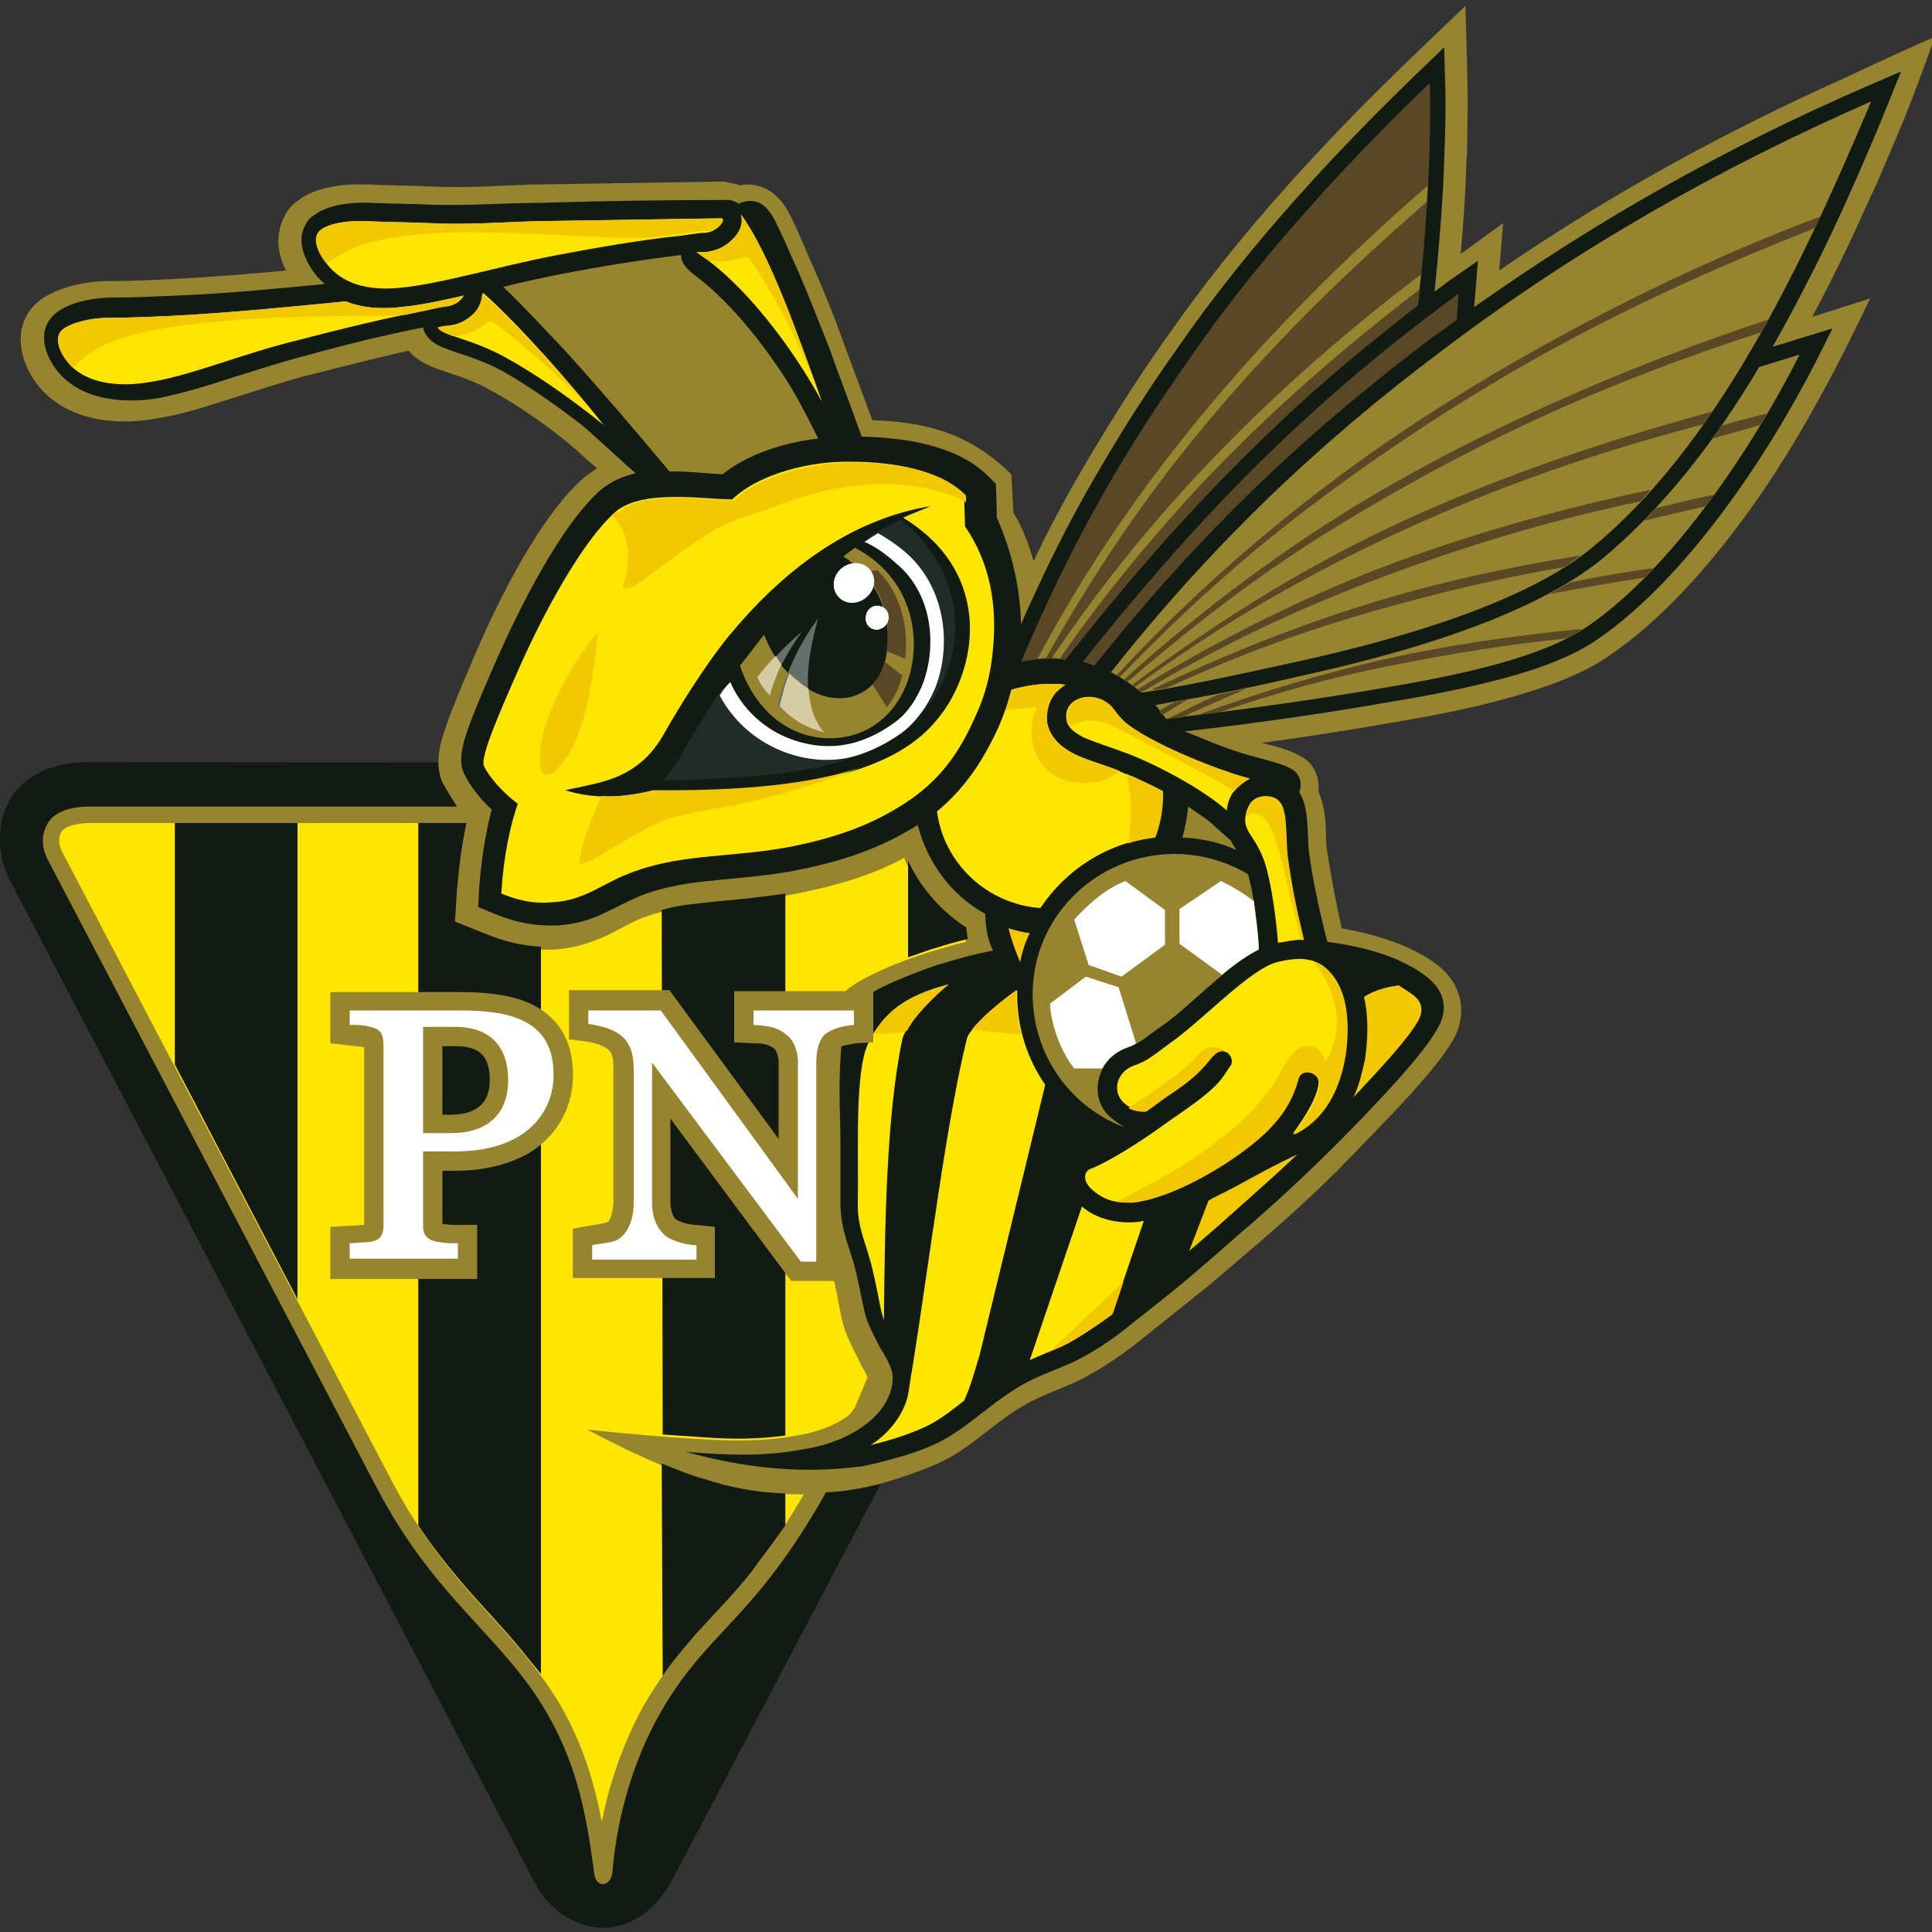 <?xml version="1.0" encoding="utf-8"?>
<!-- Generator: Adobe Illustrator 21.1.0, SVG Export Plug-In . SVG Version: 6.00 Build 0)  -->
<svg version="1.1" id="Layer_1" xmlns="http://www.w3.org/2000/svg" xmlns:xlink="http://www.w3.org/1999/xlink" x="0px" y="0px"
	 viewBox="0 0 200 200" style="enable-background:new 0 0 200 200;" xml:space="preserve">
<rect x="0" y="0" width="200" height="200" fill="#333333" stroke="none"/>
<style type="text/css">
	.st0{fill:#111B14;}
	.st1{fill:#96842E;}
	.st2{fill:#FEE600;}
	.st3{fill:#F2C800;}
	.st4{fill:#594726;}
	.st5{fill:#1F2C27;}
	.st6{fill:#FFFFFF;}
	.st7{fill:#65706C;}
	.st8{fill:#D5CCA3;}
</style>
<g id="_x3C_Group_x3E__1_">
	<path id="path5" class="st0" d="M9.2,78.9L110,79l7.8,22.5L95.7,145l-26,49.4c-4,7.6-11.5,6-14.4,0.4L1.1,91.3
		C-1.4,86.7-0.1,78.9,9.2,78.9z"/>
	<path id="path7" class="st1" d="M47.3,83.5l-38.1,0c-1.6,0-3.7,0.4-4.4,2c-0.6,1.2-0.4,2.5,0.2,3.6l34.1,65.1
		c6,11.4,13,15.3,17.5,23.1c2.7,4.7,4,9.3,4.9,16.6c0.2,1.6,1.7,1.5,1.9-0.1c0.2-2.5,1-9.4,4.8-16.2c4.9-8.8,9.7-9.6,17.3-23.1
		c0.9-0.1,1.8-0.1,2.7-0.3c2.3-0.3,4.7-1.1,6.9-1.9c0.8-0.3,1.6-0.6,2.4-1c3.1-1.5,5.4-4,8.3-5.7c1.8-1.1,4-1.8,5.9-2.7
		c2-1,4.1-2.4,5.9-3.8c2.5-2,5-4,7.5-6c1.8-1.5,3.6-3.1,5.4-4.6c3.1-2.7,6.2-5.5,9.1-8.5c2.1-2.2,4.2-4.3,6.3-6.6
		c1.6-1.8,3.3-3.7,4.5-5.7c1.7-3,0.8-6.2-2-8.1c-2.7-1.9-6.2-2.9-9.5-3.5c-0.6-2.6-1.1-5.3-1.5-7.9c-0.2-1.1-0.1-2.2-0.2-3.3
		c-0.1-1-0.3-2-0.7-2.9c0.1-1.1-0.2-2.2-0.9-3c-1.2-1.2-3.4-1.7-5-2.1c0,0,0,0,0,0c4.5-0.6,9-1.3,13.5-2.1c4.2-0.7,8.4-1.5,12.6-2.7
		c3.4-1,7-2.2,10-4.3c8.6-5.9,16.4-16.9,21.6-26.5c1.9-3.4,3.6-6.9,5.3-10.4l-6,1.9c2.1-3.9,4-7.9,5.8-11.9c1-2.1,1.9-4.3,2.8-6.4
		c1.5-3.5,2.9-7.3,4.1-10.7c-3.2,1.4-6.2,2.8-9.4,4.3c-12.5,5.6-24.5,12.2-35.7,19.9l0.4-4.9l-4.4,3.2c0.3-3.1,0.5-6.2,0.6-9.4
		c0.1-1.3,0.1-2.6,0.1-3.9c0.1-4.1-0.1-8.3-0.2-12.4c-3.1,3-6.3,6-9.4,9.1c-6.8,6.8-13.3,14-19,21.7c-0.9,1.2-1.7,2.4-2.6,3.6
		c-1.6,2.3-3.1,4.5-4.6,6.9c-2.9,4.6-5.7,9.3-8.1,14.1c-0.3,0.7-0.7,1.4-1,2.1c-0.5-1.7-1.2-3.7-2.1-5l-0.2-4
		c-4.2-4.1-8.5-5.4-14.4-5.6c-1-2.7-2-5.4-3-8.1c-1-2.8-2.1-5.5-3.3-8.2c-0.8-1.8-1.5-3.6-2.4-5.3c-0.9-1.6-2.2-2.7-4-2.8
		c-0.3,0-0.7,0-1,0.1c-0.2-0.1-0.5-0.2-0.7-0.2L75,18.8l-0.4,0c-6.4,0.1-12.8,0.2-19.2,0.3c-3.6,0.1-7.3,0.4-10.9,0.2
		c-2.1-0.1-4.3-0.1-6.4-0.2c-2.4-0.1-5.4,0.2-7.3,1.7c-0.6,0.4-1.1,1-1.4,1.7c-0.9,1.8-0.7,3.7,0.2,5.5c-4,0.4-8,0.7-12,0.9
		c-2.1,0.1-4.3,0.2-6.4,0.2c-2.3,0-5.2,0.6-7.1,2c-3,2.4-2.2,6.4,0,9c3,3.5,8,4,12.2,3.2c2.6-0.4,5-1.2,7.5-2
		c2.6-0.8,5.2-1.7,7.9-2.4c3.5-0.9,7.1-1.8,10.6-2.6c1,1.2,2.4,1.7,3.9,2.2c1.5,0.5,3,1,4.4,1.8c2.8,1.5,5.4,3.3,7.9,5.3
		c0.4,0.3,0.8,0.7,1.2,1c0.6,0.6,1.3,1.2,1.9,1.7c0.1,0.1,0.2,0.1,0.2,0.2c-0.5,0.3-0.9,0.6-1.3,0.9c-4.6,4-8.9,12.7-11.3,18.3
		c-0.9,2.1-1.8,4.2-2.6,6.3c-0.8,2.2-1.8,4.7-0.8,7C46.3,81.9,46.8,82.7,47.3,83.5L47.3,83.5z M81.9,44c-0.8-1.5-1.6-3.1-2.6-4.5
		c-2.3-3.5-5.3-7.1-8.6-9.6c-0.6-0.4-1.1-0.9-1.4-1.4c-3.7,0.5-7.3,1.1-10.9,1.8c-0.8,0.2-1.6,0.3-2.3,0.5c1.4,1.4,2.7,2.8,4,4.3
		c3.5,3.9,6.9,7.9,10.2,11.9c1.4,0,2.7,0.2,4,0.2C76.5,45.6,79.2,44.6,81.9,44z"/>
	<path id="path9" class="st2" d="M48.3,85.2l-39.1,0c-0.8,0-2.5,0.2-2.9,1c-0.3,0.7-0.2,1.4,0.2,2.1l34.1,65.1
		c2,3.8,4.3,7.1,7.1,10.4c2.3,2.7,4.8,5.2,7,8c1.2,1.5,2.3,3,3.3,4.7c2.3,4,3.5,7.9,4.3,12.1c0.8-4.1,2.2-8.1,4.2-11.8
		c1.6-2.8,3.3-5.1,5.4-7.5c2-2.2,4-4.2,5.8-6.5c2.1-2.6,3.9-5.3,5.5-8.1c-3.7,0-7.2-0.5-10.4-1.5c-4.1-1.2-7.8-3-12-5.2
		c4,0.4,8.1,0.8,12.1,1c3.2,0.2,6.4,0.2,9.6-0.4c1.9-0.3,4-1,5.5-2.2l0.5-0.7l1.3-3.1c-0.2-0.6-0.7-1.3-0.8-1.6
		c-0.7-1.4-1.4-2.7-1.8-4.2c-0.4-1.7-0.6-3.5-1.1-5.1c-0.7-2.4-1.4-4.1-1.4-6.7c0-2.1,0-4.3,0-6.4c0-2.8-0.2-5.5,0-8.3
		c0.1-2.5,0.4-5.4,2.4-7.3c1.6-1.8,6.7-3.7,9-4.4c1.3-0.4,2.6-0.8,3.9-1.1c-0.1-0.4-0.1-0.8-0.2-1.2c-2.8-1.8-5-4.4-6.2-7.5
		c-3.3,1.8-6.8,2.8-10.6,3.6c-3.8,0.8-7.6,0.9-11.4,1.4c-1.5,0.2-3,0.5-4.5,1c-1.5,0.5-2.9,1.4-4.4,2.1c-1.8,0.8-3.5,1.3-5.4,1.4
		c-2.6,0.1-4.9-0.4-7.3-1.4l-3-1.2l0.2-3.2C47.5,89.9,47.8,87.5,48.3,85.2z"/>
	<g id="Layer1001">
		<path id="path12" class="st0" d="M48.3,85.2l-5,0v72.7c1.3,2,2.8,3.9,4.4,5.8c2.3,2.7,4.8,5.2,7,8c0.4,0.5,0.9,1.1,1.3,1.6V98
			c-2.1-0.1-4-0.6-5.9-1.4l-3-1.2l0.2-3.2C47.5,89.9,47.8,87.5,48.3,85.2L48.3,85.2z"/>
		<path id="path14" class="st0" d="M30.8,85.2l-12.7,0v25l12.7,24.3L30.8,85.2L30.8,85.2z"/>
		<path id="path16" class="st0" d="M68.6,173.5c1-1.5,2.2-2.9,3.4-4.3c2-2.2,4-4.2,5.8-6.5c1.2-1.6,2.4-3.2,3.5-4.8v-3.3
			c-3-0.1-5.7-0.6-8.4-1.5c-1.5-0.4-2.9-1-4.4-1.6L68.6,173.5L68.6,173.5z M68.6,148.5c1.5,0.1,2.9,0.2,4.4,0.3
			c2.8,0.2,5.5,0.2,8.3-0.2V92.5c-3.2,0.5-6.4,0.7-9.7,1.1c-1,0.1-2.1,0.3-3.1,0.6L68.6,148.5L68.6,148.5z"/>
		<path id="path18" class="st0" d="M94,99.1c0.9-0.3,1.7-0.6,2.3-0.8c1.3-0.4,2.6-0.8,3.9-1.1c-0.1-0.4-0.1-0.8-0.2-1.2
			c-2.6-1.7-4.7-4.1-6-6.9V99.1z"/>
	</g>
	<g id="Layer1002">
		<path id="path21" class="st0" d="M105.7,64.6c1.2-2.7,2.4-5.3,3.7-7.9c2.4-4.8,5.1-9.4,8-14c1.5-2.3,3-4.6,4.6-6.8
			c0.8-1.2,1.7-2.4,2.5-3.5c6.6-8.9,14.4-17.3,22.4-25l2.6-2.5l0.1,3.6c0.1,2.7,0,5.5-0.1,8.2c-0.1,3.5-0.4,7-0.7,10.5
			c-0.1,1-0.2,2-0.3,3c0.5-0.4,1.1-0.8,1.6-1.2L153,27l-0.4,4.8c12.7-9,26.2-16.6,40.5-22.8l3.7-1.6l-1.5,3.7c-1.2,3-2.5,6-3.8,8.9
			c-2.3,5.2-5,10.6-8,15.9l6.2-1.9l-1.7,3.4c-5,9.8-13.4,22.4-22.5,28.7c-2.7,1.9-6.2,3.1-9.4,4c-4,1.1-8.2,1.9-12.4,2.6
			c-6.9,1.2-13.9,2.2-20.9,3l-0.2,0c0.5,0.2,1,0.4,1.5,0.6c1.9,0.8,4,1.6,6,2.1c2.2,0.6,3.4,0.9,4.1,1.6c0.4,0.5,0.6,1.2,0.3,2
			c0.5,0.8,0.7,1.8,0.8,2.8c0.1,1.1,0.1,2.3,0.2,3.4c0.4,2.9,1,5.7,1.7,8.5l0.2,0.8c3.8,0.5,7.4,1.5,10,3.4c2,1.4,2.7,3.4,1.4,5.6
			c-1.1,1.9-2.8,3.8-4.2,5.4c-2,2.2-4.1,4.4-6.2,6.5c-2.9,2.9-5.9,5.7-9,8.4c-1.8,1.5-3.5,3.1-5.3,4.6c-2.4,2.1-4.9,4-7.4,6
			c-1.6,1.3-3.7,2.7-5.6,3.6c-2,0.9-4.2,1.6-6,2.8c-2.8,1.7-5.2,4.2-8.1,5.6c-1.5,0.7-3,1.2-4.5,1.6c-1.1,0.3-2.2,0.6-3.3,0.8
			c-6.2,0.8-12,0.2-18.2-1.5c6,0.5,9.2,0.3,12.3-0.3c2.6-0.4,5.4-1.5,7.3-3.4c1.1-1.1,1.9-2.7,1.8-4.1c0-0.9-0.8-2.2-1.3-3
			c-0.6-1.2-1.3-2.4-1.6-3.7c-0.4-1.7-0.7-3.6-1.2-5.3c-0.7-2.2-1.3-3.7-1.3-6.1c0-2.1,0-4.3,0-6.4c0-1.9-0.2-5.2,0-8.2
			c0.1-2.6,0.5-4.8,1.9-6c1-1.3,6-3.2,8.1-3.9c2-0.6,3.7-1.1,5.8-1.5c-0.5-0.9-0.8-2.4-0.8-3.8c-3.5-1.9-6-5.3-7-9.2
			c-3.8,2.4-7.7,3.7-12.1,4.6c-3.8,0.8-7.5,0.9-11.2,1.4c-1.6,0.2-3.3,0.6-4.8,1.1c-1.6,0.6-3,1.4-4.5,2.1c-1.5,0.7-3,1.1-4.7,1.2
			c-2.3,0.1-4.3-0.3-6.5-1.2l-1.7-0.7l0.1-1.9c0.2-2.7,0.6-5.5,1.3-8.2c-1.2-1.1-2.3-2.5-2.9-3.8c-0.7-1.6,0.2-3.9,0.8-5.5
			c0.8-2.1,1.7-4.1,2.6-6.2c2.3-5.2,6.6-13.9,10.8-17.6c1-0.8,2.2-1.4,3.6-1.7c-1.6-1.4-4.9-4.5-5.7-5.1c-2.6-2-5.3-3.9-8.1-5.5
			c-1.5-0.8-3.1-1.4-4.7-1.9c-1.4-0.5-3-0.9-3.5-2.5c0,0,0,0,0-0.1c-4.1,0.8-8.1,1.8-12.1,2.9c-2.7,0.7-5.4,1.6-8,2.4
			c-2.4,0.8-4.8,1.5-7.2,2c-3.5,0.6-7.9,0.3-10.4-2.6c-1.5-1.7-2.4-4.5-0.3-6.2c1.5-1.2,4.1-1.6,5.9-1.6c2.2,0,4.3-0.1,6.5-0.2
			c5.1-0.2,10.3-0.7,15.4-1.2c-0.3-0.3-0.5-0.5-0.8-0.8c-1.1-1.4-2.2-3.5-1.2-5.3c0.2-0.4,0.5-0.8,0.9-1c1.5-1.2,4.2-1.4,6-1.3
			c2.2,0.1,4.3,0.1,6.5,0.2c3.7,0.1,7.3-0.2,11-0.2c6.4-0.2,12.8-0.3,19.2-0.3l0.2,0l0.2,0c0.3,0.1,0.6,0.2,0.9,0.4
			c0.3-0.2,0.7-0.3,1.2-0.3c0.8,0,1.6,0.4,2.4,1.8c0.8,1.5,1.7,3.7,2.4,5.2c1.2,2.7,2.2,5.4,3.3,8.1c1.1,3.1,2.3,6.2,3.4,9.3
			c4.5,0.1,10,0.9,13.2,4.2l0.7,0.7l0.1,3.5C104.7,57,105.6,60.7,105.7,64.6L105.7,64.6z M122.4,86.7c2,0.1,3.9,0.5,5.6,1.3
			c-0.2-0.3-0.4-0.6-0.6-1l-1.7-1.5c-0.7-0.7-1.7-1.3-2.7-2C122.9,84.6,122.7,85.6,122.4,86.7z M69.3,48.8c0.1,0,0.2,0,0.3,0
			c1.8,0,3.5,0.2,5.2,0.3c2.6-2.1,6.4-3.3,9.9-3.7c-1.2-2.4-2.4-4.8-3.9-7c-2.5-3.7-5.6-7.5-9-10c-1-0.8-1.3-1.4-1.3-2
			c-4.2,0.5-8.4,1.2-12.6,2c-1.9,0.4-3.9,0.8-5.8,1.3c2.2,2.1,4.3,4.4,6.4,6.6C62.2,40.4,65.8,44.6,69.3,48.8L69.3,48.8z"/>
		<path id="path23" class="st2" d="M74.7,22.6c-6.4,0.1-12.8,0.2-19.1,0.3c-3.7,0.1-7.4,0.4-11.1,0.2c-2.4-0.1-4.2-0.1-6.6-0.2
			c-1.8-0.1-3.8,0.2-4.7,0.9c-0.9,0.7-0.4,2.2,0.7,3.6c1.6,2,4.2,2.7,7.4,2.4c4.4-0.4,10.1-2.2,16.4-3.4c4.2-0.8,8.9-1.6,12.8-2
			c0.9-0.1,1.7-0.3,2.5-0.3C74.3,24,75.2,22.7,74.7,22.6L74.7,22.6z"/>
		<path id="path25" class="st2" d="M35.8,31.2c-6.1,0.6-12.2,1.2-18,1.5c-2.4,0.1-4.2,0.2-6.6,0.2c-1.8,0-3.8,0.5-4.7,1.2
			c-0.9,0.7-0.5,2.2,0.6,3.5c1.7,2,5,2.6,8.7,1.9c4.2-0.7,9.3-2.9,15.1-4.3c4.2-1.1,9.1-2.3,12.9-3c0.9-0.2,1.7-0.4,2.5-0.5
			c0.9-0.1,1.5-0.7,1.7-1.1c-2.2,0.5-4.4,1-6.6,1.2C39.5,32,37.5,31.9,35.8,31.2L35.8,31.2z"/>
		<path id="path27" class="st2" d="M72.1,26.1c4.9,3.2,9.9,9.8,13,15.5c-2.5-6.9-5.4-15.3-8.4-19.4c0.3,1-0.2,2-1,2.7
			C75,25.6,74,26,73,26.1C72.7,26.1,72.4,26.1,72.1,26.1z"/>
		<path id="path29" class="st2" d="M45.3,33.9c0.5,0.9,3.5,1.1,7.2,3.2c2.9,1.6,6.4,4,10,6.9C58.9,39.5,54,33.9,50,30.3
			c0,0.7-0.3,1.5-0.9,2.1c-0.7,0.7-1.6,1.2-2.6,1.3C46.1,33.7,45.7,33.8,45.3,33.9L45.3,33.9z"/>
		<path id="path31" class="st2" d="M108.7,70.8c0.6,0,1.1,0,1.6,0.1c-0.4,0.2-0.8,0.6-1.1,0.9c-0.7,0.9-0.9,2-0.8,3
			c0.3,1.6,1.5,2.6,2.9,3.3c1.5,0.7,3.2,1.1,4.7,1.8c1.3,0.5,2.8,1.2,4.2,2c0,0.2,0,0.3,0,0.5c0,1.5-0.3,3-0.8,4.3
			c-4.9,0.6-9.1,3.4-11.7,7.3c-5.5-0.4-10-4.6-10.7-10c2.9-2.4,4.8-5.3,6.4-8.8c0.5-1.2,1-2.5,1.3-3.8
			C106.1,71,107.4,70.8,108.7,70.8L108.7,70.8z"/>
		<path id="path33" class="st3" d="M108.7,70.8c0.6,0,1.1,0,1.6,0.1c-0.4,0.2-0.8,0.6-1.1,0.9c-0.7,0.9-0.9,2-0.8,3
			c0.3,1.6,1.5,2.6,2.9,3.3c1.4,0.7,3.1,1.1,4.6,1.7c-1.8,1.6-4.4,1.4-5.9,0.9c-2.2-0.8-4.2-3.7-2.7-7.5l-3.2,0.3
			c0.2-0.7,0.4-1.4,0.6-2.1C106.1,71,107.4,70.8,108.7,70.8L108.7,70.8z M116.6,80.1c1.2,0.5,2.5,1.1,3.8,1.8c0,0.2,0,0.3,0,0.5
			c0,1.5-0.3,3-0.8,4.3c-0.9,0.1-1.9,0.3-2.8,0.6C117.1,85.2,117.3,83,116.6,80.1L116.6,80.1z"/>
		<path id="path35" class="st3" d="M140.1,113.6c3-3.2,5.6-6,6.7-7.9c0.7-1.3,0.3-2.2-0.8-2.9c-0.4-0.3-0.8-0.5-1.2-0.8
			c-1.4,0.2-2.5,0.5-3.6,1.2c0.5,2.1,0.4,4.4,0.1,6.5C141,111,140.7,112.4,140.1,113.6L140.1,113.6z"/>
		<path id="path37" class="st3" d="M123.1,129.5c1.3-1.1,2.7-2.3,4.7-4.1c1.9-1.7,4.3-3.8,6.5-5.9c-4.2,2-5.4,2.9-8.7,4.5
			c-0.2,0.1-0.3,0.2-0.5,0.3L123.1,129.5L123.1,129.5z"/>
		<path id="path39" class="st2" d="M106.6,140.8c1.1-0.5,2.1-0.9,3.3-1.4c1.7-0.8,4.1-2.5,5.2-3.3l3.3-9.7c-0.2,0-0.5,0.1-0.7,0.1
			c-2,0.2-4.2-0.3-5.7-1.6L106.6,140.8z"/>
		<path id="path41" class="st2" d="M93.9,144.8c-0.7,2.4-2.6,4.1-3.8,4.8c1.6-0.4,3.5-0.9,5.7-1.9c1.3-0.6,2.6-1.6,4-2.7
			c0.7-1.5,1.1-3.1,1.6-4.7l6.8-28c-1.8-2.6-2.9-5.8-2.9-9.3c0-0.2,0-0.3,0-0.5c-2.4,1.7-5,4.1-5.2,5c-2.1,8.4-3.9,23.1-5.6,33.8
			C94.2,142.9,94.1,144.1,93.9,144.8L93.9,144.8z"/>
		<path id="path43" class="st2" d="M98.2,101.9c-3,0.8-5,1.8-6.5,3.4c-0.8,0.9-1.6,2-2.1,3.4c-1.1,3.5-0.7,11-0.8,16
			c0,2.2,0.6,3.4,1.2,5.5c0.4,1.3,0.8,3.4,1.2,5.4c0.1,0.4,0.2,0.7,0.3,1.1c0.1-9.2,0.2-20.9,1.9-29.1
			C93.7,106.3,96,103.7,98.2,101.9L98.2,101.9z"/>
		<path id="path45" class="st3" d="M104.4,96.1c0.3,1.2,0.7,2.3,1.2,3.5c0.2-1,0.5-2,1-3C105.8,96.5,105.1,96.3,104.4,96.1z"/>
		<g id="Layer1003">
			<path id="path48" class="st3" d="M108.7,139.9c0.4-0.2,0.8-0.4,1.3-0.6c1.7-0.8,4.1-2.5,5.2-3.3l1.1-3.3L108.7,139.9L108.7,139.9
				z"/>
			<path id="path50" class="st3" d="M105.7,107.1c-0.3-1.3-0.5-2.7-0.5-4.1c0-0.2,0-0.3,0-0.5c-1.8,1.3-3.7,2.9-4.6,4.1L105.7,107.1
				z"/>
			<path id="path52" class="st3" d="M98.2,101.9c-3,0.8-5,1.8-6.5,3.4c-0.5,0.5-0.9,1.1-1.3,1.7c0.7,0.1,2.9-0.1,3.5-0.3
				C94.6,105.3,96.4,103.4,98.2,101.9L98.2,101.9z"/>
		</g>
		<path id="path54" class="st2" d="M51.9,92.5c0.2-3.7,0.9-7,1.7-9.3c-1.5-1.1-3-2.8-3.5-3.9c-0.4-0.9,1.5-5.3,3.4-9.6
			C56.2,63.5,60.3,56,63.7,53c1-0.9,2.8-1.4,4.7-1.5c2.7-0.2,5.6,0.2,7.4,0.2c2.8-2.7,8.2-4,12.3-3.9c4,0,9,0.7,11.7,3.4l0.1,3.3
			c2.7,3.9,3.3,8.4,2.9,12.6c-0.2,2.5-0.8,4.9-1.8,7c-1.7,3.9-3.8,6.8-7.4,9.1c-2.8,1.8-6.1,3.3-11.5,4.4c-6,1.2-11.1,0.7-16.4,2.6
			c-3.4,1.2-5,3-8.5,3.2C55,93.6,53.4,93.1,51.9,92.5L51.9,92.5z M96.3,52.4c-8.4,1.4-15.3,6.7-20.9,13.5c-2.6,3.2-5.4,7.8-6.8,10.3
			c-0.7,1.2-1.7,2.4-2.9,3.2c-2.1,1.5-4.5,1.8-7.2,2.4c2.2,0.7,5.1,1,9,0.1c17.3,0.3,25.6-2.6,29.5-7.4c4.2-5,6-15.1-3.5-20.9
			C94.5,53.1,95.5,52.8,96.3,52.4z"/>
		<g id="Layer1004">
			<path id="path57" class="st2" d="M127,83.9c0.1-1.3,0.8-2.5,2.3-3.3c-3.4-0.9-9.3-3.3-12.2-5.3c-0.9-0.6-1.3-1.1-1.9-1.9
				c-1.7-2.2-5.2-1.3-4.8,1.1c0.1,0.8,0.8,1.3,1.7,1.8c1.1,0.5,3,1.1,4.6,1.7C119.6,79.1,124.4,81.6,127,83.9L127,83.9z"/>
			<path id="path59" class="st2" d="M132.3,97.6c-0.2-2.6-0.7-6.3-1.4-8.4c-0.9-2.5-1.9-2.9-2-4.2c0-0.7,0.2-1.3,0.5-1.8
				c0.5-0.7,1.3-0.9,2.2-0.7c1.1,0.3,1.3,1.5,1.4,2.6c0.1,1.1,0.1,2.6,0.2,3.5c0.5,3.5,0.9,5.4,1.7,8.7
				C134.3,97.2,133.1,97.5,132.3,97.6L132.3,97.6z"/>
			<path id="path61" class="st2" d="M125.5,109.4c1.3-1.5,2.4,0.2,1.9,0.9c-0.5,0.7-0.8,1.3-1.4,1.9c-1.2,1.3-3.2,2.6-4.9,3.8
				c-3.3,2.4-6.4,4.3-8.2,5c-0.6,0.2-0.9,1.1,0,2c1,1,2.5,1.7,4.3,1.4c4.4-0.5,10.8-4.4,13.8-7.3c1.2-1.2,2.6-2.8,3.3-5.4
				c0.3-1.4,2.3-0.7,2.2,0.4c-0.1,1.4-1.3,3.4-2.7,5.3c3.2-1.5,4.8-4.6,5.4-8.2c0.4-2.7,0.3-5.7-0.9-7.7c-1.6-2.7-4-2.4-6.1-1.9
				c-2.8,0.7-7.9,6.2-11.1,8.4c-1.5,1.1-2.4,1.9-3.7,2.3c-1.4,0.5-2.1,1.9-1.6,3.1c0.4,0.9,1.4,1.6,2.8,1.5c0.4-0.2,1.6-1.2,2.7-1.9
				C122.9,112.1,124,111.3,125.5,109.4L125.5,109.4z"/>
		</g>
		<g id="Layer1005">
			<path id="path64" class="st3" d="M125.5,109.4c0.8-0.9,1.5-0.6,1.8-0.1c-0.2-0.4-0.9-0.8-1.4-0.9c-0.6-0.1-1.2,0.1-1.5,0.4
				c-1,1.1-1.8,1.8-2.8,2.6c-1.5,1.1-3.2,2.3-4.8,3.3c0.5,0.3,1.1,0.4,1.8,0.4c0.4-0.2,1.6-1.2,2.7-1.9
				C122.9,112.1,124,111.3,125.5,109.4L125.5,109.4z"/>
			<path id="path66" class="st3" d="M115.6,124.4c0.5,0.1,1.1,0.1,1.7,0.1c4.4-0.5,10.8-4.4,13.8-7.3c1.2-1.2,2.6-2.8,3.3-5.4
				c0.3-1.4,2.3-0.7,2.2,0.4c-0.1,1.4-1.3,3.4-2.7,5.3c3.2-1.5,4.8-4.6,5.4-8.2c0.4-2.7,0.3-5.7-0.9-7.7c-0.7-1.1-1.5-1.7-2.4-2
				c1.6,2,2,3.4,2.3,5c0.3,2-0.2,3.9-1.1,5.3c-0.4-1.7-2-2-3-1.2c-0.9,0.7-1.3,1.9-2.3,3.4c-0.9,1.4-2.2,2.9-4,4.5
				C124.2,119.7,121.5,121.4,115.6,124.4L115.6,124.4z"/>
		</g>
		<g id="Layer1006">
			<path id="path69" class="st3" d="M127.8,81.9c0.4-0.5,0.9-0.9,1.6-1.3c-3.4-0.9-9.3-3.3-12.2-5.3c-0.9-0.6-1.3-1.1-1.9-1.9
				c-1.7-2.2-5.2-1.3-4.8,1.1c0,0.2,0.1,0.5,0.3,0.7c1-0.6,2.3-0.8,3.5-0.4c0.8,0.2,1.6,0.7,2.4,1.1c1.1,0.6,2.3,1.3,3.4,1.8
				C122.8,79.1,125.5,80.5,127.8,81.9L127.8,81.9z"/>
			<path id="path71" class="st3" d="M129,84.5c0.1-0.5,0.3-0.9,0.5-1.3c0.5-0.7,1.3-0.9,2.2-0.7c1.1,0.3,1.3,1.5,1.4,2.6
				c0.1,1.1,0.1,2.6,0.2,3.5c0.5,3.5,0.9,5.4,1.7,8.7c-0.1,0-0.2,0-0.3,0c-0.3-1.2-1-3.8-1.6-6.4c-0.3-1.3-0.7-2.9-1.1-4.1
				c-0.3-0.9-1-2.6-2.2-2.6C129.4,84.2,129.1,84.4,129,84.5L129,84.5z"/>
		</g>
		<path id="path73" class="st1" d="M121.6,88.4c2.8,0,5.4,0.8,7.6,2.1c0.6,2.2,1,5.2,1.1,7.3l0,0.5c-3.4,1.7-7.4,6.2-10.3,8.1
			c-0.9,0.6-2.1,1.7-3.2,2c-2.4,0.8-3.8,3.4-2.9,5.8c0.4,0.9,0.9,1.5,2.5,2.5c-5.6-2.1-9.5-7.5-9.5-13.8
			C106.9,94.9,113.5,88.4,121.6,88.4L121.6,88.4z"/>
		<g id="Layer1007">
			<path id="path76" class="st3" d="M74.7,22.6c-6.4,0.1-12.8,0.2-19.1,0.3c-3.7,0.1-7.4,0.4-11.1,0.2c-2.4-0.1-4.2-0.1-6.6-0.2
				c-1.8-0.1-3.8,0.2-4.7,0.9c-0.9,0.7-0.5,2.1,0.6,3.5c2.7-2,5.3-2.5,8.2-2.9c4.7-0.6,10.3-0.3,15.3-0.1c3.6,0.2,8.3,0.5,11,0.2
				c0.7-0.1,1.4-0.2,2.1-0.3c0.9-0.1,1.7-0.3,2.5-0.3C74.3,24,75.2,22.7,74.7,22.6L74.7,22.6z"/>
			<path id="path78" class="st3" d="M72.1,26.1c0.4,0.3,0.8,0.6,1.3,0.9c1.5,0.2,2.6-0.1,3.5-0.3c0.3-0.1,0.6-0.1,0.8,0.2
				c2.5,3.8,5.4,9,7.4,14.7c-2.5-6.9-5.4-15.3-8.4-19.4c0.3,1-0.2,2-1,2.7C75,25.6,74,26,73,26.1C72.7,26.1,72.4,26.1,72.1,26.1z"/>
		</g>
		<g id="Layer1008">
			<path id="path81" class="st4" d="M148,8.6c-6.9,6.6-16.9,17-24.7,28.3c-6.6,9.4-11.8,18-17.6,31.6c1-0.2,2-0.3,3-0.3
				c0.5,0,1.1,0,1.6,0.1c2.4-3,4.8-6,7.3-8.9c4.6-5.4,9.5-10.6,14.7-15.5c4.6-4.4,9.5-8.4,14.5-12.3C147.8,23.1,148.2,13.5,148,8.6
				L148,8.6z"/>
			<path id="path83" class="st4" d="M151,30.4l-0.2,2.7c-0.8,0.6-1.6,1.2-2.5,1.8c-3.2,2.4-6.3,4.9-9.4,7.5
				c-9.5,8-17.9,16.8-25.6,26.5c-0.4-0.1-0.8-0.3-1.2-0.4C123,54.8,134.4,42.5,151,30.4L151,30.4z"/>
			<path id="path85" class="st1" d="M193.7,10.5c-15.5,6.8-30.3,15.1-44.3,25.7c-12.7,9.5-23.9,20.1-34.4,33.4
				c1.2,0.6,2.2,1.3,3.2,2.1c4.1-0.6,9.7-1.8,15.6-3.1c11.5-2.5,24.2-6.3,31-11.9C177.5,46.3,186.3,28.1,193.7,10.5z"/>
			<path id="path87" class="st1" d="M186.3,36.7l-4.2,1.3c-4.5,7.6-9.9,14.6-16.3,19.9c-6.2,5-16.2,8.3-23.8,10.3
				c-2.6,0.7-5.2,1.3-7.9,1.9c-4.3,1-8.7,1.9-13,2.6c-0.5,0.1-1,0.2-1.5,0.3c0.4,0.4,0.7,0.9,1.1,1.4c7.8-0.9,15.6-2,22.6-3.2
				c8.9-1.5,16.6-3.3,21.1-6.4C173,58.9,181.3,46.6,186.3,36.7L186.3,36.7z"/>
		</g>
		<g id="Layer1009">
			<path id="path90" class="st3" d="M35.8,31.2c-6.1,0.6-12.2,1.2-18,1.5c-2.4,0.1-4.2,0.2-6.6,0.2c-1.8,0-3.8,0.5-4.7,1.2
				c-0.9,0.7-0.5,2.2,0.6,3.5c0.2,0.2,0.3,0.4,0.5,0.5c2.7-3.3,8.5-4.2,14.8-4.8c8.3-0.8,17.4-0.5,19.5-0.7c0.6-0.1,1.3-0.3,1.9-0.4
				c0.9-0.2,1.7-0.4,2.5-0.5c0.9-0.1,1.5-0.7,1.7-1.1c-2.2,0.5-4.4,1-6.6,1.2C39.5,32,37.5,31.9,35.8,31.2z"/>
			<path id="path92" class="st3" d="M45.3,33.9c0.2,0.3,0.8,0.6,1.6,0.9c2-0.2,2.9-0.9,3.4-1.3c0.4-0.3,0.6-0.4,1,0
				c0.8,0.6,4.5,3.5,9,7.9c-3.3-3.9-7.1-8.1-10.4-11c0,0.7-0.3,1.5-0.9,2.1c-0.7,0.7-1.6,1.2-2.6,1.3C46.1,33.7,45.7,33.8,45.3,33.9
				z"/>
		</g>
		<g id="Layer1010">
			<path id="path95" class="st5" d="M68.6,80.8c1,0,2.6,0,3.7-0.1c9.1-0.5,17.7-0.9,23.3-7.1c4.3-4.8,5.2-13.6-2.3-19.8
				c-1.1,0.5-2.3,1.1-3.4,1.8c12,7,5.1,18,2.6,19.9c-3,2.2-12.3,5-17.7-4.2c-1.3,1.8-2.4,3.7-3.6,5.6C70.6,78.2,69.6,79.8,68.6,80.8
				L68.6,80.8z"/>
			<path id="path97" class="st6" d="M74.5,72c2.8,5.2,8.5,7.3,13,6.5c2.1-0.4,4.1-1.4,5.8-2.6c1.5-1.1,2.8-2.9,3.6-4.9
				c1.6-4.4,0.9-9.9-2.7-13.4c-0.7-0.7-1.9-1.6-3.3-2.4c-0.5,0.3-1,0.6-1.4,0.9c1.4,0.6,2.6,1.6,3.7,2.6c3.2,3,3.8,7.9,2.4,11.9
				c-0.6,1.6-1.6,3.2-3,4.2c-1.5,1.1-3.3,2-5.2,2.3c-2.3,0.4-4.8-0.1-6.9-1.2c-2.2-1.2-3.9-3-4.9-5.3C75.1,71.1,74.8,71.5,74.5,72
				L74.5,72z"/>
			<path id="path99" class="st1" d="M76.6,68.9c1.5,4.5,4.8,7.2,8.6,7.5c5.8,0.4,9.5-4.3,9.4-10c-0.1-3.7-1.9-7.5-6.1-9.7
				c-0.4,0.3-0.8,0.6-1.2,0.9c3.1,2,4.5,5,4.6,7.9c0.1,3.4-1,5.3-2.7,6.2c-1.8,1-4.1,0.7-6.2-0.8c-1.5-1.1-3-2.8-3.9-5.2
				C78.3,66.7,77.5,67.8,76.6,68.9L76.6,68.9z"/>
			<path id="path101" class="st7" d="M84.7,64c-1.2,4.2-1.8,8.8,0.4,11.7c-1.6-0.5-3.1-1.2-4.6-2.7C81.5,69.1,83,66.3,84.7,64z"/>
			<path id="path103" class="st7" d="M83,65.4c-1.7,1.4-3.1,3-4.6,4.7c0.4,0.9,0.8,1.4,1.3,1.9C80.3,69.6,81.6,67.4,83,65.4L83,65.4
				z"/>
			<path id="path105" class="st8" d="M83.7,71.3c-0.2-0.1-0.4-0.3-0.6-0.4c-0.5-0.4-1-0.8-1.4-1.2c-0.4,1-0.7,2.2-1,3.4
				c1.5,1.6,3,2.3,4.6,2.7C84.2,74.5,83.8,72.9,83.7,71.3z"/>
			<path id="path107" class="st8" d="M80.9,68.8c-0.2-0.3-0.4-0.6-0.6-0.9c-0.7,0.7-1.3,1.4-1.9,2.2c0.4,0.9,0.8,1.4,1.3,1.9
				C80,70.9,80.4,69.8,80.9,68.8L80.9,68.8z"/>
			<path id="path109" class="st4" d="M89.5,59.3c1.6,1.8,2.4,4,2.4,6.1c0,0.7,0,1.4-0.1,2l1.9,0.8c0.4-3.3-0.5-6.9-2.9-9.2
				L89.5,59.3L89.5,59.3z"/>
			<path id="path111" class="st4" d="M91.6,68.5c-0.3,1-0.7,1.8-1.3,2.3c0.5,0.8,1,1.6,1.5,2.4c0.8-1,1.3-2,1.6-3.3
				C92.7,69.4,92.2,69,91.6,68.5z"/>
			<path id="path113" class="st6" d="M88.4,58.3c1.2-0.1,2.1,0.8,2.1,1.9c0,0,0,0,0,0c0,1.1-1,2.1-2.1,2.2c-1.2,0.1-2.1-0.8-2.1-1.9
				S87.2,58.4,88.4,58.3z"/>
			<path id="path115" class="st6" d="M90.8,62.7c0.7,0,1.2,0.5,1.2,1.2s-0.5,1.2-1.2,1.3c-0.7,0-1.2-0.5-1.2-1.2
				C89.6,63.3,90.1,62.7,90.8,62.7C90.8,62.7,90.8,62.7,90.8,62.7z"/>
		</g>
		<g id="Layer1011">
			<path id="path118" class="st3" d="M63.4,53.3c1.6,1.8,2.1,4.2,1.1,7.4c-0.1,0.4,0.8,0.2,1.3-0.1c3.2-2.3,6.2-4.7,9-6.2
				c1.4-0.7,3.3-1.2,4.5-1.6c1.5-0.6,2.9-1.1,4.2-1.5c5.1-1.5,11.6-1.9,16.5,0.7l0-0.7c-2.7-2.8-7.7-3.4-11.7-3.4
				c-4.1,0-9.5,1.2-12.3,3.9c-1.9,0-4.8-0.4-7.4-0.2c-1.8,0.1-3.7,0.6-4.7,1.5C63.6,53.1,63.5,53.2,63.4,53.3L63.4,53.3z"/>
			<path id="path120" class="st3" d="M61.9,65.5c-1,0.9-4.2,5.5-5.5,9.8c-0.4,1.4-0.6,2.9-0.5,4c0.1,0.9,0.7,1.3,1.6,0.5
				C60.6,76.9,61.3,70.7,61.9,65.5L61.9,65.5z"/>
			<path id="path122" class="st3" d="M62.3,82.4c-1.4,3-2.3,5.5-2.3,7.1c1.1,0,5.8-3.5,9.1-4.7c1.8-0.6,4.2-0.9,6.7-1.4
				c4.4-0.9,9.1-2.3,13.1-3.9c-4.8,1.6-11.7,2.4-21.3,2.3C65.6,82.3,63.9,82.5,62.3,82.4L62.3,82.4z"/>
		</g>
		<g id="Layer1012">
			<path id="path125" class="st6" d="M108.7,103.9c0.1,2.3,1.2,5.1,2.5,6.7l2.9,0c0.5-1,1.5-1.8,2.7-2.2c0.3-0.1,0.5-0.2,0.8-0.4
				l-1.8-5.8l-3.4-1.1L108.7,103.9z"/>
			<path id="path127" class="st6" d="M111.2,95.2l1.5,4.7l3.4,1.2l4.5-3.3l0-3.6l-4.1-3C114.7,91.9,112.9,93.3,111.2,95.2
				L111.2,95.2z"/>
			<path id="path129" class="st6" d="M122.1,94.1l0,3.6l4.4,3.2c1.3-1.1,2.6-2,3.8-2.6l0-0.5c-0.1-1.3-0.3-2.9-0.5-4.5
				c-1-0.8-2.2-1.5-3.4-2.1L122.1,94.1L122.1,94.1z"/>
		</g>
		<g id="Layer1013">
			<path id="path132" class="st4" d="M177.3,45.4c1.6-0.5,3.3-0.9,4.9-1.4c0.2-0.4,0.5-0.8,0.7-1.2c-1.6,0.4-3.2,0.8-4.8,1.3
				C177.9,44.5,177.6,45,177.3,45.4L177.3,45.4z"/>
			<path id="path134" class="st4" d="M120.3,74c0.9-0.5,1.8-1.1,2.7-1.6c-0.5,0.1-1,0.2-1.5,0.3c-0.5,0.3-1,0.6-1.5,0.9
				C120.1,73.8,120.2,73.9,120.3,74z M170.2,53.9c2.1-0.5,4.2-1,6.4-1.5c0.3-0.4,0.6-0.8,0.9-1.2c-2,0.4-4,0.9-6.1,1.4
				C171,53.1,170.6,53.5,170.2,53.9L170.2,53.9z"/>
			<path id="path136" class="st4" d="M122.3,74.3c2.2-1.1,4.5-2,6.7-3c-1,0.2-1.9,0.4-2.9,0.6c-1.8,0.8-3.6,1.7-5.4,2.6
				C121.2,74.4,121.7,74.3,122.3,74.3z M160.4,61.5c3.2-0.6,6.4-1.2,9.8-1.7c0.3-0.3,0.7-0.7,1-1c-2.9,0.4-5.8,0.9-8.7,1.5
				C161.8,60.7,161.1,61.1,160.4,61.5L160.4,61.5z"/>
			<path id="path138" class="st4" d="M126.3,73.7c5.9-2,11.2-3.5,17.2-4.7c6.5-1.3,12.6-2.3,18.6-2.9c0.6-0.3,1.2-0.6,1.7-1
				c-7.1,0.7-14.1,1.7-20.7,3.2c-6.5,1.5-12.8,3.4-19.1,5.7C124.9,73.9,125.6,73.8,126.3,73.7z"/>
		</g>
		<g id="Layer1014">
			<path id="path141" class="st4" d="M115.9,70.1c8.9-9.2,16-15.1,24.4-21.1c15.2-10.8,28.9-18,47.6-25.4c0.2-0.4,0.4-0.8,0.6-1.2
				c-15.1,5.6-33.9,15.2-48.8,26.1c-8.6,6.3-16.7,13.4-24.1,21.4C115.7,69.9,115.8,70,115.9,70.1L115.9,70.1z"/>
			<path id="path143" class="st4" d="M116.7,70.6c8.5-7.3,15.4-12.4,23.5-17.2c13.9-8.3,26.4-13.9,42.1-19c0.2-0.4,0.5-0.9,0.7-1.3
				c-14,4.6-30.1,11.5-43.4,19.7c-8.2,5.1-16,11-23.3,17.6C116.5,70.4,116.6,70.5,116.7,70.6L116.7,70.6z"/>
			<path id="path145" class="st4" d="M117.5,71.1c8-5.8,14.7-9.8,22.5-13.7c12.3-6.1,23.5-10.1,36.4-13.5c0.3-0.4,0.6-0.8,0.9-1.3
				c-12.6,3.4-26.2,8.1-37.9,14.2c-7.7,4-15.1,8.8-22.2,14.1C117.3,71,117.4,71,117.5,71.1L117.5,71.1z"/>
			<path id="path147" class="st4" d="M118.1,71.7c8.5-5,15.5-8.3,23.5-11.4c9.7-3.7,18.7-6.4,28.2-8.4c0.4-0.4,0.7-0.8,1.1-1.2
				c-10.1,2.1-20.5,5.1-29.8,8.8c-8.1,3.3-15.8,7.2-23.4,11.9C117.9,71.5,118,71.6,118.1,71.7L118.1,71.7L118.1,71.7z"/>
			<path id="path149" class="st4" d="M120.8,71.2c7.7-3.5,14.2-5.9,21.6-8c6.7-1.9,13.1-3.4,19.5-4.5c0.6-0.4,1.2-0.8,1.7-1.2
				c-7.4,1.2-14.8,2.8-21.6,4.9c-7.8,2.4-15.3,5.4-22.8,9C119.8,71.4,120.3,71.3,120.8,71.2L120.8,71.2z"/>
		</g>
		<g id="Layer1015">
			<path id="path152" class="st1" d="M108.3,68.1c4-7.2,8.7-14.3,13.3-20.2c8.3-10.6,16.9-19,26.1-27c0-0.6,0.1-1.1,0.1-1.7
				C137.7,28,128.5,37.4,120.4,48c-4.8,6.3-9.1,12.9-13,20.2C107.7,68.2,108,68.1,108.3,68.1z"/>
			<path id="path154" class="st1" d="M109.7,68.2c4.4-6.4,9.5-12.5,14.3-17.7c7.5-8,15.1-14.5,22.9-20.5c0.1-0.5,0.1-1.1,0.2-1.6
				c-8.7,6.6-16.9,13.9-24.3,22c-5,5.5-9.6,11.3-13.9,17.7C109.1,68.1,109.4,68.1,109.7,68.2L109.7,68.2z"/>
		</g>
	</g>
	<path id="path156" class="st1" d="M45.8,121.2v5.5c0,0,0.1,0,0.1,0c0.5,0.1,1,0.1,1.5,0.1l2,0l0,5.6H34.2V127l1.9-0.1
		c0.5,0,1.1-0.1,1.6-0.1v-18.4c0,0,0,0,0,0c-0.5-0.1-1.2-0.1-1.7-0.2l-1.8-0.2v-5.3h13.4c3.1,0,6.9,0.3,9.3,2.5
		c1.9,1.7,2.5,4.1,2.4,6.5c-0.1,3.3-1.9,6.1-4.6,7.7c-2.3,1.3-5,1.8-7.6,1.8L45.8,121.2L45.8,121.2z M45.8,108.3v7.1h0.7
		c2.5,0,4.2-0.9,4.2-3.6c0-2.4-1-3.5-3.5-3.5L45.8,108.3L45.8,108.3z"/>
	<path id="path158" class="st6" d="M57.3,111.6c-0.1,2.7-1.6,4.9-3.7,6.1c-1.9,1.1-4.2,1.5-6.6,1.5h-3.2v7.8c0,1.1,0.8,1.5,1.8,1.6
		c0.6,0.1,1.1,0.1,1.8,0.1l0,1.6H36.2v-1.6c0.4,0,1.2-0.1,1.8-0.1c1-0.1,1.7-0.4,1.7-1.7v-18.7c0-1.4-0.5-1.7-1.4-1.9
		c-0.6-0.2-1.4-0.2-2.1-0.2v-1.5h11.4C52.7,104.6,57.5,105.5,57.3,111.6L57.3,111.6z M52.6,111.8c0-3.4-1.8-5.5-5.5-5.5l-3.3,0v11
		h2.6C49.9,117.4,52.6,115.8,52.6,111.8L52.6,111.8z"/>
	<path id="path160" class="st1" d="M86.7,108.5c-0.2,0.3-0.3,1.1-0.3,1.4v22.7h-4.5l-12.5-16.8l0,8.7c0,0.5,0.2,1.6,0.7,1.8
		c0.5,0.3,1.4,0.5,2,0.5L74,127v5.3H59.3v-5.1l1.6-0.3c0.5-0.1,1.6-0.2,2-0.4c0.4-0.2,0.6-1.6,0.6-2v-13.9c0-0.5,0-1.2-0.3-1.7
		c-0.5-0.7-1.9-1-2.6-1.1l-1.7-0.2v-5.1h10.4l11.3,15.4v-8.1c0-0.3-0.2-1-0.4-1.2c-0.7-0.6-1.5-0.6-2.4-0.6l-1.8-0.1v-5.3h14.4v5.3
		l-1.8,0.1C88.1,108.1,87.2,108.2,86.7,108.5L86.7,108.5z"/>
	<path id="path162" class="st6" d="M88.4,106.1c-1.2,0.1-2.2,0.4-2.9,0.9c-0.7,0.5-1,1.8-1,2.9v20.7h-1.6L67.5,110l0,14.6
		c0,1.6,0.7,3,1.8,3.6c0.8,0.4,2,0.7,2.8,0.7v1.5H61.3v-1.5c0.9-0.2,1.8-0.2,2.5-0.5c1.1-0.5,1.8-2.1,1.8-3.8v-13.9
		c0-2.7-1-4.2-4.7-4.7v-1.4h7.5l14.2,19.5v-14.2c0-1-0.4-2.2-1.1-2.7c-0.9-0.8-1.7-1-3.5-1.1v-1.5h10.4V106.1L88.4,106.1z"/>
</g>
</svg>

